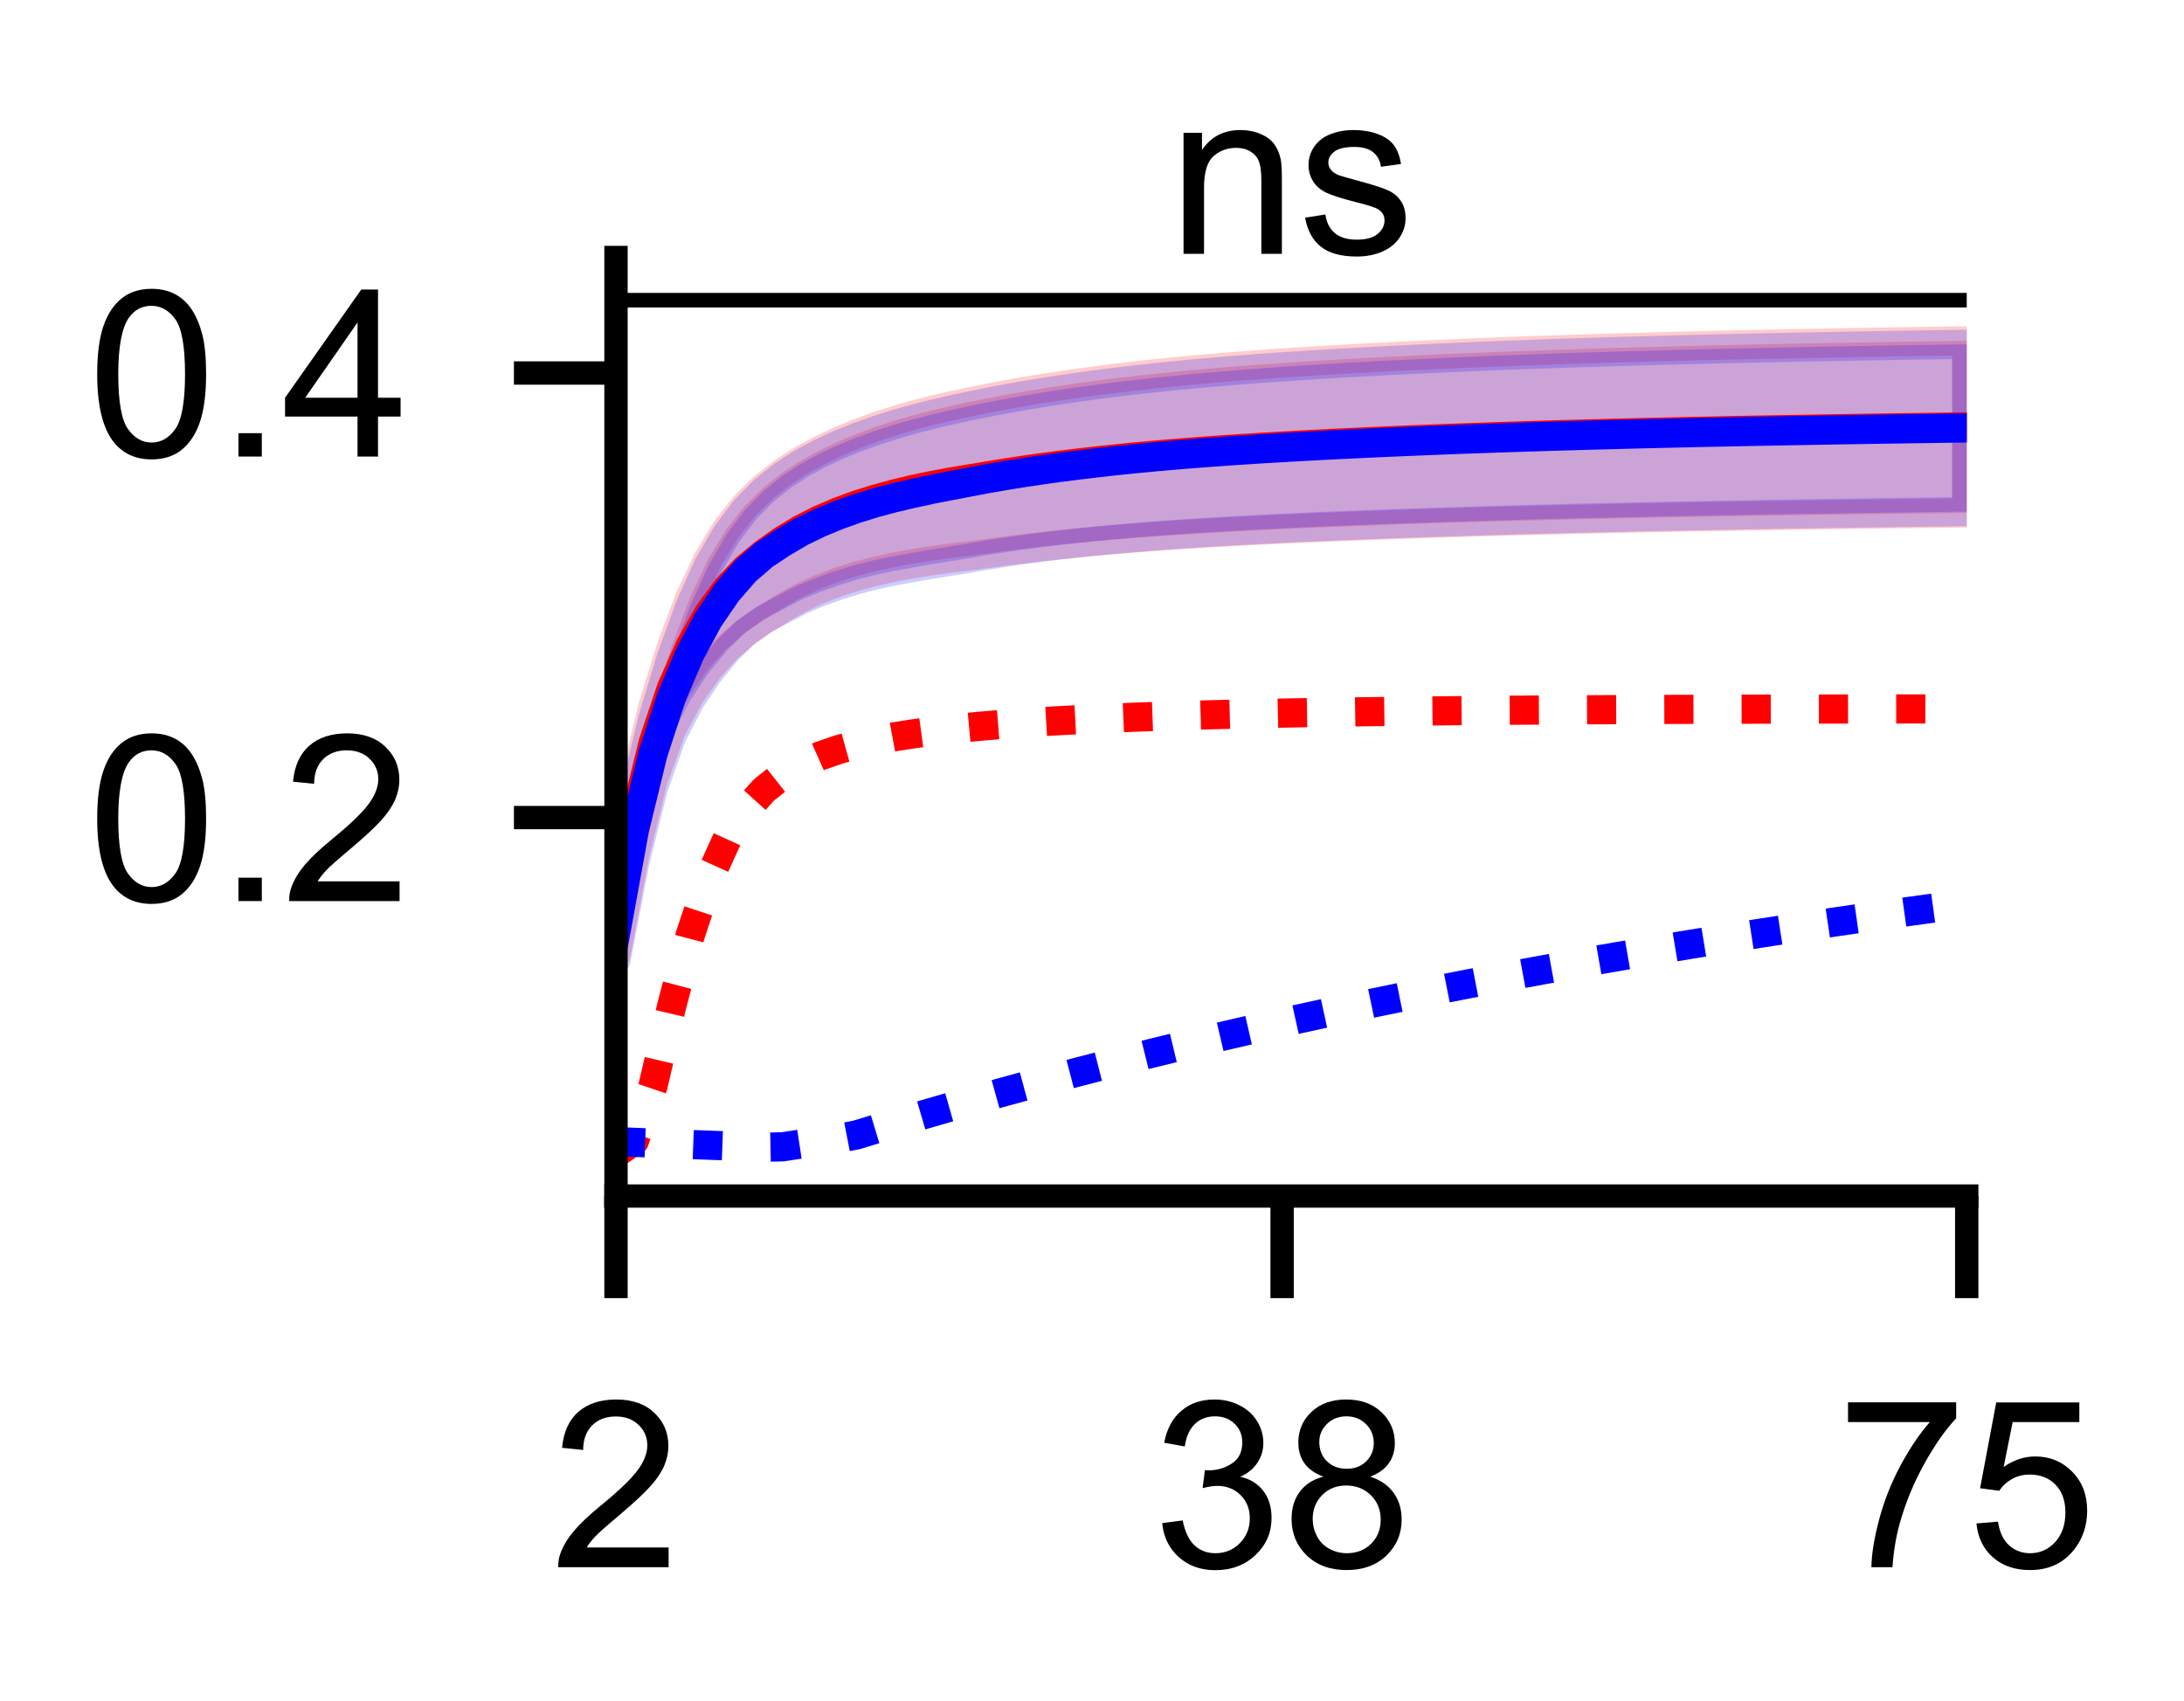 <?xml version="1.0" encoding="utf-8" standalone="no"?>
<!DOCTYPE svg PUBLIC "-//W3C//DTD SVG 1.1//EN"
  "http://www.w3.org/Graphics/SVG/1.1/DTD/svg11.dtd">
<!-- Created with matplotlib (https://matplotlib.org/) -->
<svg height="58.32pt" version="1.1" viewBox="0 0 74.88 58.32" width="74.88pt" xmlns="http://www.w3.org/2000/svg" xmlns:xlink="http://www.w3.org/1999/xlink">
 <defs>
  <style type="text/css">*{stroke-linecap:butt;stroke-linejoin:round;}</style>
 </defs>
 <g id="figure_1">
  <g id="patch_1">
   <path d="M 0 58.32 
L 74.88 58.32 
L 74.88 0 
L 0 0 
z
" style="fill:#ffffff;"/>
  </g>
  <g id="axes_1">
   <g id="patch_2">
    <path d="M 21.12 41.004 
L 67.431 41.004 
L 67.431 8.829 
L 21.12 8.829 
z
" style="fill:#ffffff;"/>
   </g>
   <g id="PolyCollection_1">
    <defs>
     <path d="M 21.12 -27.732 
L 21.12 -25.61 
L 21.755 -29 
L 22.389 -31.57 
L 23.023 -33.317 
L 23.658 -34.498 
L 24.292 -35.391 
L 24.927 -36.093 
L 25.561 -36.638 
L 26.195 -37.072 
L 26.83 -37.472 
L 27.464 -37.828 
L 28.099 -38.122 
L 28.733 -38.364 
L 29.367 -38.564 
L 30.002 -38.731 
L 30.636 -38.871 
L 31.271 -38.99 
L 31.905 -39.092 
L 32.539 -39.18 
L 33.174 -39.257 
L 33.808 -39.339 
L 34.443 -39.426 
L 35.077 -39.505 
L 35.711 -39.579 
L 36.346 -39.647 
L 36.98 -39.711 
L 37.614 -39.77 
L 38.249 -39.824 
L 38.883 -39.875 
L 39.518 -39.923 
L 40.152 -39.967 
L 40.786 -40.008 
L 41.421 -40.047 
L 42.055 -40.083 
L 42.69 -40.117 
L 43.324 -40.149 
L 43.958 -40.18 
L 44.593 -40.209 
L 45.227 -40.236 
L 45.862 -40.262 
L 46.496 -40.287 
L 47.13 -40.311 
L 47.765 -40.334 
L 48.399 -40.356 
L 49.034 -40.377 
L 49.668 -40.397 
L 50.302 -40.416 
L 50.937 -40.435 
L 51.571 -40.453 
L 52.206 -40.47 
L 52.84 -40.486 
L 53.474 -40.502 
L 54.109 -40.517 
L 54.743 -40.531 
L 55.378 -40.545 
L 56.012 -40.559 
L 56.646 -40.572 
L 57.281 -40.584 
L 57.915 -40.596 
L 58.549 -40.607 
L 59.184 -40.618 
L 59.818 -40.629 
L 60.453 -40.64 
L 61.087 -40.65 
L 61.721 -40.659 
L 62.356 -40.669 
L 62.99 -40.678 
L 63.625 -40.687 
L 64.259 -40.695 
L 64.893 -40.704 
L 65.528 -40.712 
L 66.162 -40.719 
L 66.797 -40.727 
L 67.431 -40.734 
L 67.431 -46.636 
L 67.431 -46.636 
L 66.797 -46.627 
L 66.162 -46.617 
L 65.528 -46.608 
L 64.893 -46.598 
L 64.259 -46.587 
L 63.625 -46.576 
L 62.99 -46.565 
L 62.356 -46.553 
L 61.721 -46.541 
L 61.087 -46.529 
L 60.453 -46.516 
L 59.818 -46.502 
L 59.184 -46.488 
L 58.549 -46.473 
L 57.915 -46.458 
L 57.281 -46.442 
L 56.646 -46.425 
L 56.012 -46.408 
L 55.378 -46.39 
L 54.743 -46.371 
L 54.109 -46.351 
L 53.474 -46.33 
L 52.84 -46.309 
L 52.206 -46.286 
L 51.571 -46.262 
L 50.937 -46.237 
L 50.302 -46.211 
L 49.668 -46.184 
L 49.034 -46.156 
L 48.399 -46.126 
L 47.765 -46.095 
L 47.13 -46.062 
L 46.496 -46.028 
L 45.862 -45.992 
L 45.227 -45.954 
L 44.593 -45.915 
L 43.958 -45.873 
L 43.324 -45.829 
L 42.69 -45.782 
L 42.055 -45.732 
L 41.421 -45.679 
L 40.786 -45.622 
L 40.152 -45.561 
L 39.518 -45.496 
L 38.883 -45.426 
L 38.249 -45.352 
L 37.614 -45.271 
L 36.98 -45.185 
L 36.346 -45.093 
L 35.711 -44.995 
L 35.077 -44.889 
L 34.443 -44.776 
L 33.808 -44.654 
L 33.174 -44.526 
L 32.539 -44.389 
L 31.905 -44.239 
L 31.271 -44.073 
L 30.636 -43.887 
L 30.002 -43.68 
L 29.367 -43.445 
L 28.733 -43.18 
L 28.099 -42.878 
L 27.464 -42.53 
L 26.83 -42.119 
L 26.195 -41.622 
L 25.561 -41.003 
L 24.927 -40.209 
L 24.292 -39.174 
L 23.658 -37.832 
L 23.023 -36.155 
L 22.389 -34.111 
L 21.755 -31.487 
L 21.12 -27.732 
z
" id="m9a4c2ca569" style="stroke:#ff0000;stroke-opacity:0.2;"/>
    </defs>
    <g clip-path="url(#p58b18e6bb4)">
     <use style="fill:#ff0000;fill-opacity:0.2;stroke:#ff0000;stroke-opacity:0.2;" x="0" xlink:href="#m9a4c2ca569" y="58.32"/>
    </g>
   </g>
   <g id="PolyCollection_2">
    <defs>
     <path d="M 21.12 -27.392 
L 21.12 -25.412 
L 21.755 -28.705 
L 22.389 -31.274 
L 23.023 -33.065 
L 23.658 -34.296 
L 24.292 -35.247 
L 24.927 -36.017 
L 25.561 -36.637 
L 26.195 -37.088 
L 26.83 -37.42 
L 27.464 -37.752 
L 28.099 -38.021 
L 28.733 -38.248 
L 29.367 -38.445 
L 30.002 -38.608 
L 30.636 -38.744 
L 31.271 -38.859 
L 31.905 -38.972 
L 32.539 -39.072 
L 33.174 -39.175 
L 33.808 -39.284 
L 34.443 -39.384 
L 35.077 -39.476 
L 35.711 -39.56 
L 36.346 -39.637 
L 36.98 -39.708 
L 37.614 -39.773 
L 38.249 -39.833 
L 38.883 -39.888 
L 39.518 -39.939 
L 40.152 -39.986 
L 40.786 -40.029 
L 41.421 -40.07 
L 42.055 -40.107 
L 42.69 -40.142 
L 43.324 -40.175 
L 43.958 -40.206 
L 44.593 -40.236 
L 45.227 -40.264 
L 45.862 -40.29 
L 46.496 -40.316 
L 47.13 -40.34 
L 47.765 -40.363 
L 48.399 -40.386 
L 49.034 -40.407 
L 49.668 -40.428 
L 50.302 -40.448 
L 50.937 -40.467 
L 51.571 -40.485 
L 52.206 -40.503 
L 52.84 -40.52 
L 53.474 -40.536 
L 54.109 -40.552 
L 54.743 -40.567 
L 55.378 -40.581 
L 56.012 -40.595 
L 56.646 -40.609 
L 57.281 -40.622 
L 57.915 -40.634 
L 58.549 -40.646 
L 59.184 -40.658 
L 59.818 -40.669 
L 60.453 -40.68 
L 61.087 -40.69 
L 61.721 -40.701 
L 62.356 -40.711 
L 62.99 -40.72 
L 63.625 -40.73 
L 64.259 -40.739 
L 64.893 -40.747 
L 65.528 -40.756 
L 66.162 -40.764 
L 66.797 -40.772 
L 67.431 -40.78 
L 67.431 -46.516 
L 67.431 -46.516 
L 66.797 -46.507 
L 66.162 -46.498 
L 65.528 -46.488 
L 64.893 -46.478 
L 64.259 -46.467 
L 63.625 -46.456 
L 62.99 -46.444 
L 62.356 -46.433 
L 61.721 -46.42 
L 61.087 -46.407 
L 60.453 -46.394 
L 59.818 -46.38 
L 59.184 -46.366 
L 58.549 -46.351 
L 57.915 -46.336 
L 57.281 -46.319 
L 56.646 -46.302 
L 56.012 -46.285 
L 55.378 -46.266 
L 54.743 -46.247 
L 54.109 -46.227 
L 53.474 -46.206 
L 52.84 -46.184 
L 52.206 -46.161 
L 51.571 -46.137 
L 50.937 -46.112 
L 50.302 -46.085 
L 49.668 -46.058 
L 49.034 -46.029 
L 48.399 -45.999 
L 47.765 -45.967 
L 47.13 -45.934 
L 46.496 -45.899 
L 45.862 -45.863 
L 45.227 -45.825 
L 44.593 -45.785 
L 43.958 -45.743 
L 43.324 -45.698 
L 42.69 -45.65 
L 42.055 -45.6 
L 41.421 -45.546 
L 40.786 -45.489 
L 40.152 -45.428 
L 39.518 -45.362 
L 38.883 -45.292 
L 38.249 -45.216 
L 37.614 -45.135 
L 36.98 -45.049 
L 36.346 -44.957 
L 35.711 -44.858 
L 35.077 -44.752 
L 34.443 -44.639 
L 33.808 -44.518 
L 33.174 -44.387 
L 32.539 -44.249 
L 31.905 -44.1 
L 31.271 -43.937 
L 30.636 -43.754 
L 30.002 -43.55 
L 29.367 -43.322 
L 28.733 -43.064 
L 28.099 -42.768 
L 27.464 -42.422 
L 26.83 -42.009 
L 26.195 -41.504 
L 25.561 -40.86 
L 24.927 -40.025 
L 24.292 -38.938 
L 23.658 -37.532 
L 23.023 -35.79 
L 22.389 -33.702 
L 21.755 -31.07 
L 21.12 -27.392 
z
" id="m02a508e4e7" style="stroke:#0000ff;stroke-opacity:0.2;"/>
    </defs>
    <g clip-path="url(#p58b18e6bb4)">
     <use style="fill:#0000ff;fill-opacity:0.2;stroke:#0000ff;stroke-opacity:0.2;" x="0" xlink:href="#m02a508e4e7" y="58.32"/>
    </g>
   </g>
   <g id="matplotlib.axis_1">
    <g id="xtick_1">
     <g id="line2d_1">
      <defs>
       <path d="M 0 0 
L 0 3.5 
" id="m53bc7f7ab0" style="stroke:#000000;stroke-width:0.8;"/>
      </defs>
      <g>
       <use style="stroke:#000000;stroke-width:0.8;" x="21.12" xlink:href="#m53bc7f7ab0" y="41.004"/>
      </g>
     </g>
     <g id="text_1">
      <!-- 2 -->
      <g transform="translate(18.896 53.73)scale(0.08 -0.08)">
       <defs>
        <path d="M 50.344 8.453 
L 50.344 0 
L 3.031 0 
Q 2.938 3.172 4.047 6.109 
Q 5.859 10.938 9.828 15.625 
Q 13.812 20.312 21.344 26.469 
Q 33.016 36.031 37.109 41.625 
Q 41.219 47.219 41.219 52.203 
Q 41.219 57.422 37.469 61 
Q 33.734 64.594 27.734 64.594 
Q 21.391 64.594 17.578 60.781 
Q 13.766 56.984 13.719 50.25 
L 4.688 51.172 
Q 5.609 61.281 11.656 66.578 
Q 17.719 71.875 27.938 71.875 
Q 38.234 71.875 44.234 66.156 
Q 50.25 60.453 50.25 52 
Q 50.25 47.703 48.484 43.547 
Q 46.734 39.406 42.656 34.812 
Q 38.578 30.219 29.109 22.219 
Q 21.188 15.578 18.938 13.203 
Q 16.703 10.844 15.234 8.453 
z
" id="ArialMT-50"/>
       </defs>
       <use xlink:href="#ArialMT-50"/>
      </g>
     </g>
    </g>
    <g id="xtick_2">
     <g id="line2d_2">
      <g>
       <use style="stroke:#000000;stroke-width:0.8;" x="43.958" xlink:href="#m53bc7f7ab0" y="41.004"/>
      </g>
     </g>
     <g id="text_2">
      <!-- 38 -->
      <g transform="translate(39.51 53.73)scale(0.08 -0.08)">
       <defs>
        <path d="M 4.203 18.891 
L 12.984 20.062 
Q 14.5 12.594 18.141 9.297 
Q 21.781 6 27 6 
Q 33.203 6 37.469 10.297 
Q 41.75 14.594 41.75 20.953 
Q 41.75 27 37.797 30.922 
Q 33.844 34.859 27.734 34.859 
Q 25.25 34.859 21.531 33.891 
L 22.516 41.609 
Q 23.391 41.5 23.922 41.5 
Q 29.547 41.5 34.031 44.422 
Q 38.531 47.359 38.531 53.469 
Q 38.531 58.297 35.25 61.469 
Q 31.984 64.656 26.812 64.656 
Q 21.688 64.656 18.266 61.422 
Q 14.844 58.203 13.875 51.766 
L 5.078 53.328 
Q 6.688 62.156 12.391 67.016 
Q 18.109 71.875 26.609 71.875 
Q 32.469 71.875 37.391 69.359 
Q 42.328 66.844 44.938 62.5 
Q 47.562 58.156 47.562 53.266 
Q 47.562 48.641 45.062 44.828 
Q 42.578 41.016 37.703 38.766 
Q 44.047 37.312 47.562 32.688 
Q 51.078 28.078 51.078 21.141 
Q 51.078 11.766 44.234 5.25 
Q 37.406 -1.266 26.953 -1.266 
Q 17.531 -1.266 11.297 4.344 
Q 5.078 9.969 4.203 18.891 
z
" id="ArialMT-51"/>
        <path d="M 17.672 38.812 
Q 12.203 40.828 9.562 44.531 
Q 6.938 48.25 6.938 53.422 
Q 6.938 61.234 12.547 66.547 
Q 18.172 71.875 27.484 71.875 
Q 36.859 71.875 42.578 66.422 
Q 48.297 60.984 48.297 53.172 
Q 48.297 48.188 45.672 44.5 
Q 43.062 40.828 37.75 38.812 
Q 44.344 36.672 47.781 31.875 
Q 51.219 27.094 51.219 20.453 
Q 51.219 11.281 44.719 5.031 
Q 38.234 -1.219 27.641 -1.219 
Q 17.047 -1.219 10.547 5.047 
Q 4.047 11.328 4.047 20.703 
Q 4.047 27.688 7.594 32.391 
Q 11.141 37.109 17.672 38.812 
z
M 15.922 53.719 
Q 15.922 48.641 19.188 45.406 
Q 22.469 42.188 27.688 42.188 
Q 32.766 42.188 36.016 45.375 
Q 39.266 48.578 39.266 53.219 
Q 39.266 58.062 35.906 61.359 
Q 32.562 64.656 27.594 64.656 
Q 22.562 64.656 19.234 61.422 
Q 15.922 58.203 15.922 53.719 
z
M 13.094 20.656 
Q 13.094 16.891 14.875 13.375 
Q 16.656 9.859 20.172 7.922 
Q 23.688 6 27.734 6 
Q 34.031 6 38.125 10.047 
Q 42.234 14.109 42.234 20.359 
Q 42.234 26.703 38.016 30.859 
Q 33.797 35.016 27.438 35.016 
Q 21.234 35.016 17.156 30.906 
Q 13.094 26.812 13.094 20.656 
z
" id="ArialMT-56"/>
       </defs>
       <use xlink:href="#ArialMT-51"/>
       <use x="55.615" xlink:href="#ArialMT-56"/>
      </g>
     </g>
    </g>
    <g id="xtick_3">
     <g id="line2d_3">
      <g>
       <use style="stroke:#000000;stroke-width:0.8;" x="67.431" xlink:href="#m53bc7f7ab0" y="41.004"/>
      </g>
     </g>
     <g id="text_3">
      <!-- 75 -->
      <g transform="translate(62.982 53.73)scale(0.08 -0.08)">
       <defs>
        <path d="M 4.734 62.203 
L 4.734 70.656 
L 51.078 70.656 
L 51.078 63.812 
Q 44.234 56.547 37.516 44.484 
Q 30.812 32.422 27.156 19.672 
Q 24.516 10.688 23.781 0 
L 14.75 0 
Q 14.891 8.453 18.062 20.406 
Q 21.234 32.375 27.172 43.484 
Q 33.109 54.594 39.797 62.203 
z
" id="ArialMT-55"/>
        <path d="M 4.156 18.75 
L 13.375 19.531 
Q 14.406 12.797 18.141 9.391 
Q 21.875 6 27.156 6 
Q 33.5 6 37.891 10.781 
Q 42.281 15.578 42.281 23.484 
Q 42.281 31 38.062 35.344 
Q 33.844 39.703 27 39.703 
Q 22.75 39.703 19.328 37.766 
Q 15.922 35.844 13.969 32.766 
L 5.719 33.844 
L 12.641 70.609 
L 48.25 70.609 
L 48.25 62.203 
L 19.672 62.203 
L 15.828 42.969 
Q 22.266 47.469 29.344 47.469 
Q 38.719 47.469 45.156 40.969 
Q 51.609 34.469 51.609 24.266 
Q 51.609 14.547 45.953 7.469 
Q 39.062 -1.219 27.156 -1.219 
Q 17.391 -1.219 11.203 4.25 
Q 5.031 9.719 4.156 18.75 
z
" id="ArialMT-53"/>
       </defs>
       <use xlink:href="#ArialMT-55"/>
       <use x="55.615" xlink:href="#ArialMT-53"/>
      </g>
     </g>
    </g>
   </g>
   <g id="matplotlib.axis_2">
    <g id="ytick_1">
     <g id="line2d_4">
      <defs>
       <path d="M 0 0 
L -3.5 0 
" id="mbcf14ed269" style="stroke:#000000;stroke-width:0.8;"/>
      </defs>
      <g>
       <use style="stroke:#000000;stroke-width:0.8;" x="21.12" xlink:href="#mbcf14ed269" y="28.029"/>
      </g>
     </g>
     <g id="text_4">
      <!-- 0.2 -->
      <g transform="translate(3 30.892)scale(0.08 -0.08)">
       <defs>
        <path d="M 4.156 35.297 
Q 4.156 48 6.766 55.734 
Q 9.375 63.484 14.516 67.672 
Q 19.672 71.875 27.484 71.875 
Q 33.25 71.875 37.594 69.547 
Q 41.938 67.234 44.766 62.859 
Q 47.609 58.5 49.219 52.219 
Q 50.828 45.953 50.828 35.297 
Q 50.828 22.703 48.234 14.969 
Q 45.656 7.234 40.5 3 
Q 35.359 -1.219 27.484 -1.219 
Q 17.141 -1.219 11.234 6.203 
Q 4.156 15.141 4.156 35.297 
z
M 13.188 35.297 
Q 13.188 17.672 17.312 11.828 
Q 21.438 6 27.484 6 
Q 33.547 6 37.672 11.859 
Q 41.797 17.719 41.797 35.297 
Q 41.797 52.984 37.672 58.781 
Q 33.547 64.594 27.391 64.594 
Q 21.344 64.594 17.719 59.469 
Q 13.188 52.938 13.188 35.297 
z
" id="ArialMT-48"/>
        <path d="M 9.078 0 
L 9.078 10.016 
L 19.094 10.016 
L 19.094 0 
z
" id="ArialMT-46"/>
       </defs>
       <use xlink:href="#ArialMT-48"/>
       <use x="55.615" xlink:href="#ArialMT-46"/>
       <use x="83.398" xlink:href="#ArialMT-50"/>
      </g>
     </g>
    </g>
    <g id="ytick_2">
     <g id="line2d_5">
      <g>
       <use style="stroke:#000000;stroke-width:0.8;" x="21.12" xlink:href="#mbcf14ed269" y="12.789"/>
      </g>
     </g>
     <g id="text_5">
      <!-- 0.4 -->
      <g transform="translate(3 15.652)scale(0.08 -0.08)">
       <defs>
        <path d="M 32.328 0 
L 32.328 17.141 
L 1.266 17.141 
L 1.266 25.203 
L 33.938 71.578 
L 41.109 71.578 
L 41.109 25.203 
L 50.781 25.203 
L 50.781 17.141 
L 41.109 17.141 
L 41.109 0 
z
M 32.328 25.203 
L 32.328 57.469 
L 9.906 25.203 
z
" id="ArialMT-52"/>
       </defs>
       <use xlink:href="#ArialMT-48"/>
       <use x="55.615" xlink:href="#ArialMT-46"/>
       <use x="83.398" xlink:href="#ArialMT-52"/>
      </g>
     </g>
    </g>
   </g>
   <g id="line2d_6">
    <path clip-path="url(#p58b18e6bb4)" d="M 21.12 31.649 
L 21.755 28.077 
L 22.389 25.48 
L 23.023 23.584 
L 23.658 22.155 
L 24.292 21.037 
L 24.927 20.169 
L 25.561 19.499 
L 26.195 18.973 
L 26.83 18.524 
L 27.464 18.141 
L 28.099 17.82 
L 28.733 17.548 
L 29.367 17.315 
L 30.002 17.115 
L 30.636 16.941 
L 31.271 16.788 
L 31.905 16.654 
L 32.539 16.535 
L 33.174 16.429 
L 33.808 16.324 
L 34.443 16.219 
L 35.077 16.123 
L 35.711 16.033 
L 36.346 15.95 
L 36.98 15.872 
L 37.614 15.8 
L 38.249 15.732 
L 38.883 15.669 
L 39.518 15.611 
L 40.152 15.556 
L 40.786 15.505 
L 41.421 15.457 
L 42.055 15.412 
L 42.69 15.37 
L 43.324 15.331 
L 43.958 15.294 
L 44.593 15.258 
L 45.227 15.225 
L 45.862 15.193 
L 46.496 15.163 
L 47.13 15.134 
L 47.765 15.106 
L 48.399 15.079 
L 49.034 15.054 
L 49.668 15.029 
L 50.302 15.006 
L 50.937 14.984 
L 51.571 14.962 
L 52.206 14.942 
L 52.84 14.922 
L 53.474 14.904 
L 54.109 14.886 
L 54.743 14.869 
L 55.378 14.852 
L 56.012 14.837 
L 56.646 14.822 
L 57.281 14.807 
L 57.915 14.793 
L 58.549 14.78 
L 59.184 14.767 
L 59.818 14.754 
L 60.453 14.742 
L 61.087 14.731 
L 61.721 14.72 
L 62.356 14.709 
L 62.99 14.699 
L 63.625 14.688 
L 64.259 14.679 
L 64.893 14.669 
L 65.528 14.66 
L 66.162 14.652 
L 66.797 14.643 
L 67.431 14.635 
" style="fill:none;stroke:#ff0000;stroke-linecap:square;"/>
   </g>
   <g id="line2d_7">
    <path clip-path="url(#p58b18e6bb4)" d="M 21.12 39.541 
L 21.755 39.104 
L 22.389 37.229 
L 23.023 34.514 
L 23.658 32.082 
L 24.292 30.167 
L 24.927 28.769 
L 25.561 27.78 
L 26.195 27.081 
L 26.83 26.577 
L 27.464 26.206 
L 28.099 25.923 
L 28.733 25.703 
L 29.367 25.527 
L 30.002 25.384 
L 30.636 25.265 
L 31.271 25.164 
L 31.905 25.078 
L 32.539 25.003 
L 33.174 24.938 
L 33.808 24.88 
L 34.443 24.829 
L 35.077 24.784 
L 35.711 24.743 
L 36.346 24.706 
L 36.98 24.673 
L 37.614 24.642 
L 38.249 24.615 
L 38.883 24.589 
L 39.518 24.566 
L 40.152 24.545 
L 40.786 24.525 
L 41.421 24.507 
L 42.055 24.491 
L 42.69 24.476 
L 43.324 24.461 
L 43.958 24.448 
L 44.593 24.436 
L 45.227 24.425 
L 45.862 24.415 
L 46.496 24.405 
L 47.13 24.397 
L 47.765 24.389 
L 48.399 24.381 
L 49.034 24.374 
L 49.668 24.368 
L 50.302 24.362 
L 50.937 24.356 
L 51.571 24.351 
L 52.206 24.347 
L 52.84 24.343 
L 53.474 24.339 
L 54.109 24.335 
L 54.743 24.332 
L 55.378 24.329 
L 56.012 24.326 
L 56.646 24.323 
L 57.281 24.321 
L 57.915 24.319 
L 58.549 24.317 
L 59.184 24.315 
L 59.818 24.314 
L 60.453 24.312 
L 61.087 24.311 
L 61.721 24.31 
L 62.356 24.309 
L 62.99 24.308 
L 63.625 24.307 
L 64.259 24.306 
L 64.893 24.306 
L 65.528 24.305 
L 66.162 24.305 
L 66.797 24.304 
L 67.431 24.304 
" style="fill:none;stroke:#ff0000;stroke-dasharray:1,1.65;stroke-dashoffset:0;"/>
   </g>
   <g id="line2d_8">
    <path clip-path="url(#p58b18e6bb4)" d="M 21.12 31.918 
L 21.755 28.432 
L 22.389 25.832 
L 23.023 23.893 
L 23.658 22.406 
L 24.292 21.227 
L 24.927 20.299 
L 25.561 19.572 
L 26.195 19.024 
L 26.83 18.605 
L 27.464 18.233 
L 28.099 17.926 
L 28.733 17.664 
L 29.367 17.437 
L 30.002 17.241 
L 30.636 17.071 
L 31.271 16.922 
L 31.905 16.784 
L 32.539 16.66 
L 33.174 16.539 
L 33.808 16.419 
L 34.443 16.308 
L 35.077 16.206 
L 35.711 16.111 
L 36.346 16.023 
L 36.98 15.942 
L 37.614 15.866 
L 38.249 15.796 
L 38.883 15.73 
L 39.518 15.67 
L 40.152 15.613 
L 40.786 15.561 
L 41.421 15.512 
L 42.055 15.466 
L 42.69 15.424 
L 43.324 15.383 
L 43.958 15.346 
L 44.593 15.31 
L 45.227 15.276 
L 45.862 15.243 
L 46.496 15.213 
L 47.13 15.183 
L 47.765 15.155 
L 48.399 15.128 
L 49.034 15.102 
L 49.668 15.077 
L 50.302 15.053 
L 50.937 15.031 
L 51.571 15.009 
L 52.206 14.988 
L 52.84 14.968 
L 53.474 14.949 
L 54.109 14.93 
L 54.743 14.913 
L 55.378 14.896 
L 56.012 14.88 
L 56.646 14.864 
L 57.281 14.85 
L 57.915 14.835 
L 58.549 14.821 
L 59.184 14.808 
L 59.818 14.795 
L 60.453 14.783 
L 61.087 14.771 
L 61.721 14.76 
L 62.356 14.748 
L 62.99 14.738 
L 63.625 14.727 
L 64.259 14.717 
L 64.893 14.708 
L 65.528 14.698 
L 66.162 14.689 
L 66.797 14.68 
L 67.431 14.672 
" style="fill:none;stroke:#0000ff;stroke-linecap:square;"/>
   </g>
   <g id="line2d_9">
    <path clip-path="url(#p58b18e6bb4)" d="M 21.12 39.139 
L 21.755 39.164 
L 22.389 39.189 
L 23.023 39.213 
L 23.658 39.237 
L 24.292 39.261 
L 24.927 39.284 
L 25.561 39.307 
L 26.195 39.33 
L 26.83 39.317 
L 27.464 39.221 
L 28.099 39.126 
L 28.733 39.032 
L 29.367 38.909 
L 30.002 38.715 
L 30.636 38.523 
L 31.271 38.333 
L 31.905 38.147 
L 32.539 37.963 
L 33.174 37.782 
L 33.808 37.603 
L 34.443 37.426 
L 35.077 37.253 
L 35.711 37.081 
L 36.346 36.912 
L 36.98 36.746 
L 37.614 36.581 
L 38.249 36.419 
L 38.883 36.26 
L 39.518 36.102 
L 40.152 35.947 
L 40.786 35.794 
L 41.421 35.643 
L 42.055 35.494 
L 42.69 35.347 
L 43.324 35.203 
L 43.958 35.06 
L 44.593 34.919 
L 45.227 34.781 
L 45.862 34.644 
L 46.496 34.509 
L 47.13 34.376 
L 47.765 34.245 
L 48.399 34.116 
L 49.034 33.989 
L 49.668 33.863 
L 50.302 33.739 
L 50.937 33.617 
L 51.571 33.497 
L 52.206 33.378 
L 52.84 33.261 
L 53.474 33.146 
L 54.109 33.032 
L 54.743 32.92 
L 55.378 32.809 
L 56.012 32.7 
L 56.646 32.593 
L 57.281 32.487 
L 57.915 32.382 
L 58.549 32.279 
L 59.184 32.178 
L 59.818 32.077 
L 60.453 31.979 
L 61.087 31.881 
L 61.721 31.785 
L 62.356 31.691 
L 62.99 31.597 
L 63.625 31.505 
L 64.259 31.415 
L 64.893 31.325 
L 65.528 31.237 
L 66.162 31.15 
L 66.797 31.064 
L 67.431 30.98 
" style="fill:none;stroke:#0000ff;stroke-dasharray:1,1.65;stroke-dashoffset:0;"/>
   </g>
   <g id="line2d_10">
    <path clip-path="url(#p58b18e6bb4)" d="M 21.12 10.291 
L 67.431 10.291 
" style="fill:none;stroke:#000000;stroke-linecap:square;stroke-width:0.5;"/>
   </g>
   <g id="patch_3">
    <path d="M 21.12 41.004 
L 21.12 8.829 
" style="fill:none;stroke:#000000;stroke-linecap:square;stroke-linejoin:miter;stroke-width:0.8;"/>
   </g>
   <g id="patch_4">
    <path d="M 21.12 41.004 
L 67.431 41.004 
" style="fill:none;stroke:#000000;stroke-linecap:square;stroke-linejoin:miter;stroke-width:0.8;"/>
   </g>
   <g id="text_6">
    <!-- ns -->
    <g transform="translate(40.051 8.701)scale(0.08 -0.08)">
     <defs>
      <path d="M 6.594 0 
L 6.594 51.859 
L 14.5 51.859 
L 14.5 44.484 
Q 20.219 53.031 31 53.031 
Q 35.688 53.031 39.625 51.344 
Q 43.562 49.656 45.516 46.922 
Q 47.469 44.188 48.25 40.438 
Q 48.734 37.984 48.734 31.891 
L 48.734 0 
L 39.938 0 
L 39.938 31.547 
Q 39.938 36.922 38.906 39.578 
Q 37.891 42.234 35.281 43.812 
Q 32.672 45.406 29.156 45.406 
Q 23.531 45.406 19.453 41.844 
Q 15.375 38.281 15.375 28.328 
L 15.375 0 
z
" id="ArialMT-110"/>
      <path d="M 3.078 15.484 
L 11.766 16.844 
Q 12.5 11.625 15.844 8.844 
Q 19.188 6.062 25.203 6.062 
Q 31.25 6.062 34.172 8.516 
Q 37.109 10.984 37.109 14.312 
Q 37.109 17.281 34.516 19 
Q 32.719 20.172 25.531 21.969 
Q 15.875 24.422 12.141 26.203 
Q 8.406 27.984 6.469 31.125 
Q 4.547 34.281 4.547 38.094 
Q 4.547 41.547 6.125 44.5 
Q 7.719 47.469 10.453 49.422 
Q 12.5 50.922 16.031 51.969 
Q 19.578 53.031 23.641 53.031 
Q 29.734 53.031 34.344 51.266 
Q 38.969 49.516 41.156 46.5 
Q 43.359 43.5 44.188 38.484 
L 35.594 37.312 
Q 35.016 41.312 32.203 43.547 
Q 29.391 45.797 24.266 45.797 
Q 18.219 45.797 15.625 43.797 
Q 13.031 41.797 13.031 39.109 
Q 13.031 37.406 14.109 36.031 
Q 15.188 34.625 17.484 33.688 
Q 18.797 33.203 25.25 31.453 
Q 34.578 28.953 38.25 27.359 
Q 41.938 25.781 44.031 22.75 
Q 46.141 19.734 46.141 15.234 
Q 46.141 10.844 43.578 6.953 
Q 41.016 3.078 36.172 0.953 
Q 31.344 -1.172 25.25 -1.172 
Q 15.141 -1.172 9.844 3.031 
Q 4.547 7.234 3.078 15.484 
z
" id="ArialMT-115"/>
     </defs>
     <use xlink:href="#ArialMT-110"/>
     <use x="55.615" xlink:href="#ArialMT-115"/>
    </g>
   </g>
  </g>
 </g>
 <defs>
  <clipPath id="p58b18e6bb4">
   <rect height="32.175" width="46.311" x="21.12" y="8.829"/>
  </clipPath>
 </defs>
</svg>
